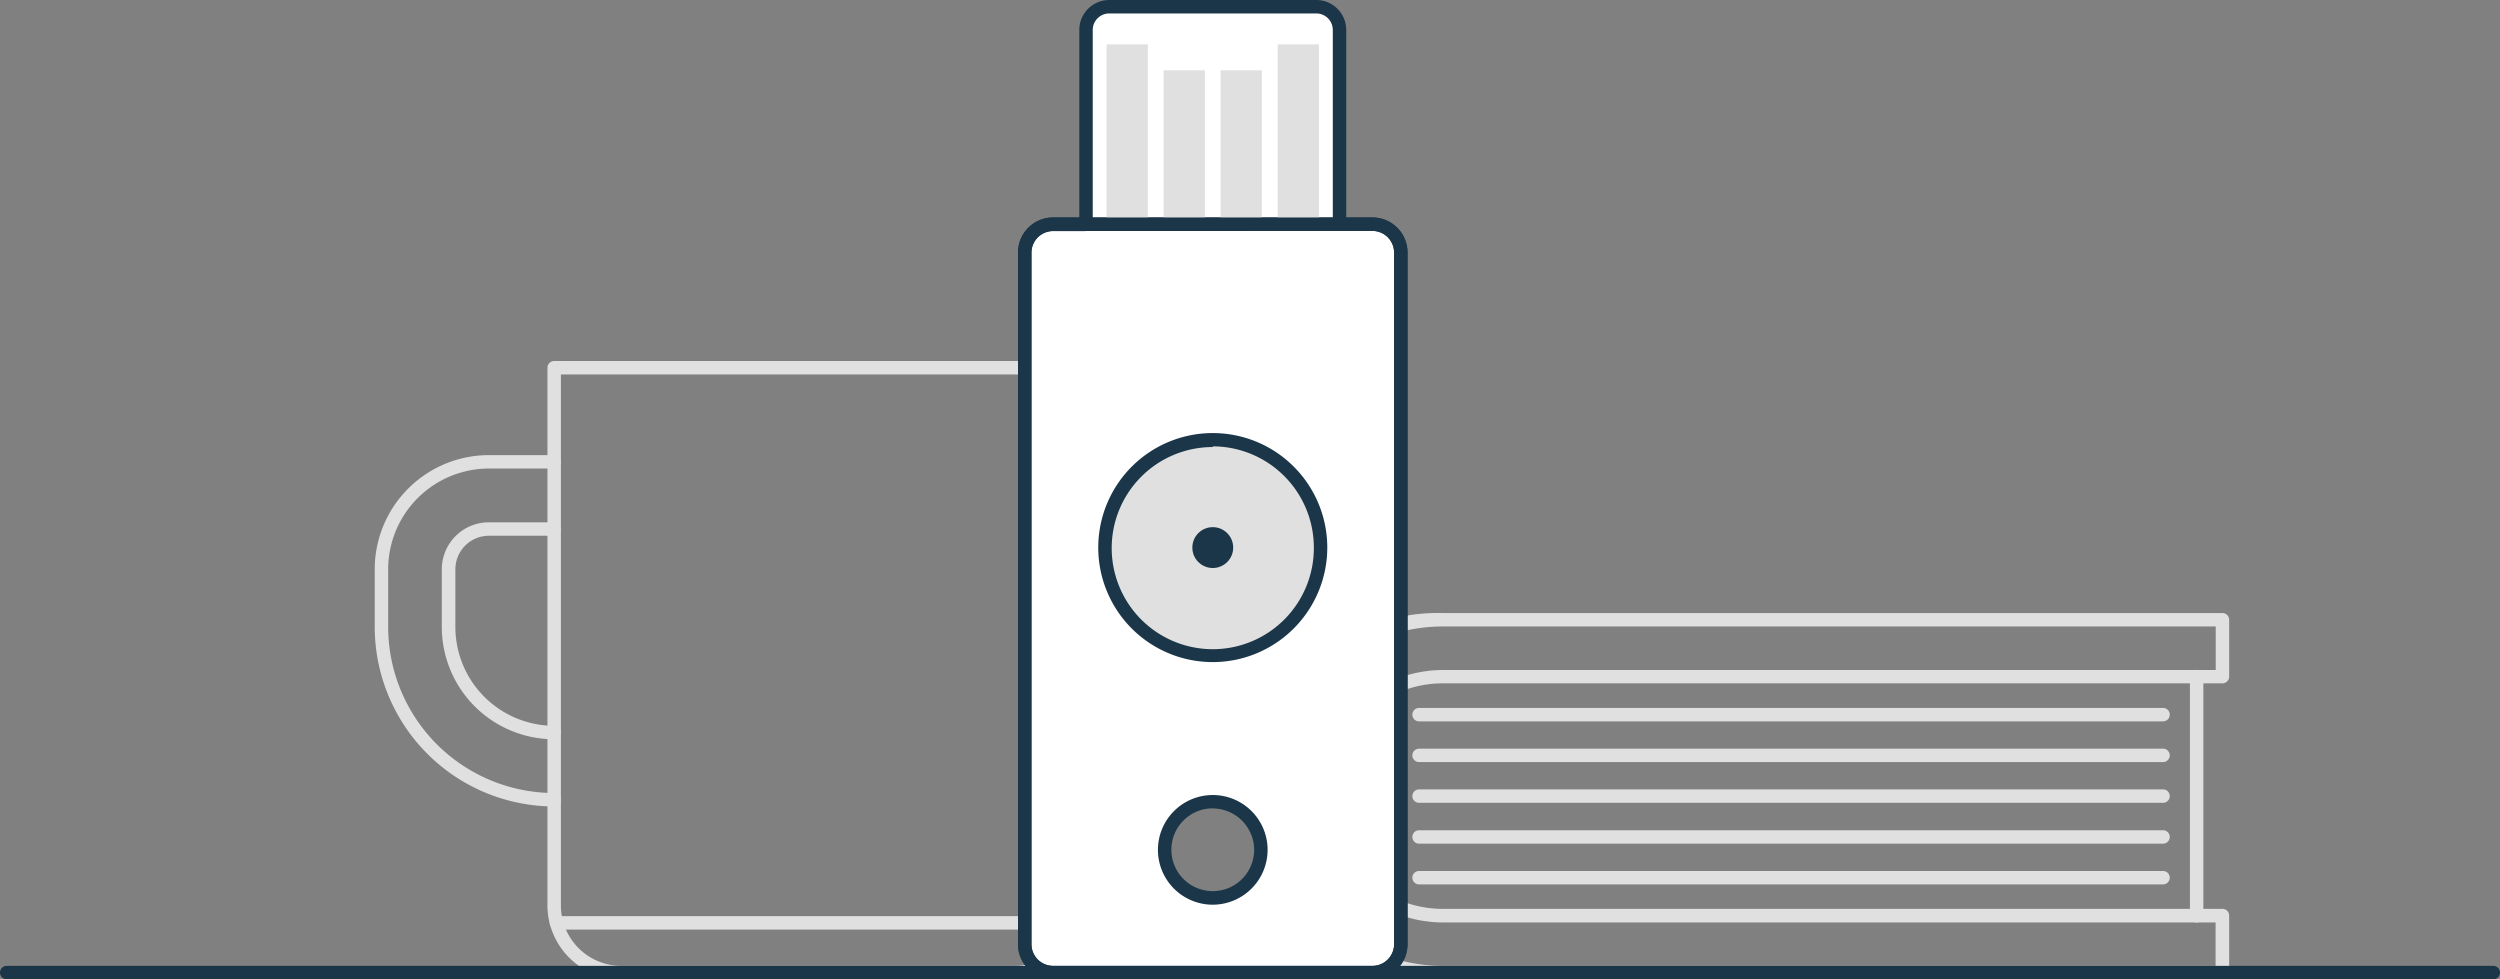 <svg id="Layer_1" data-name="Layer 1" xmlns="http://www.w3.org/2000/svg" viewBox="0 0 186 72.86"><rect x="0" y="0" width="186" height="72.86" fill="#808080" stroke="none"/><defs><style>.cls-1{fill:#e0e0e0;}.cls-2{fill:#1b3649;}.cls-3{fill:#fff;}</style></defs><title>Artboard 162</title><path class="cls-1" d="M75.5,72.86H46.23a5.51,5.51,0,0,1-5.5-5.5v-40a.5.5,0,0,1,.5-.5H80.5a.5.5,0,0,1,.5.5v40A5.51,5.51,0,0,1,75.5,72.86Zm-33.77-45v39.5a4.5,4.5,0,0,0,4.5,4.5H75.5a4.5,4.5,0,0,0,4.5-4.5V27.86Z"/><path class="cls-1" d="M80.32,69.16H41.4a.5.5,0,0,1,0-1H80.32a.5.5,0,0,1,0,1Z"/><path class="cls-1" d="M41.23,55a8.36,8.36,0,0,1-8.36-8.35V42.35a3.5,3.5,0,0,1,3.49-3.49h4.86a.5.5,0,0,1,0,1H36.37a2.5,2.5,0,0,0-2.49,2.49v4.29A7.36,7.36,0,0,0,41.23,54a.5.5,0,0,1,0,1Z"/><path class="cls-1" d="M41.23,60A13.37,13.37,0,0,1,27.88,46.64V42.35a8.5,8.5,0,0,1,8.49-8.49h4.86a.5.5,0,0,1,0,1H36.37a7.5,7.5,0,0,0-7.49,7.49v4.29A12.37,12.37,0,0,0,41.23,59a.5.5,0,0,1,0,1Z"/><path class="cls-1" d="M160.93,65.8H105.58a.5.5,0,0,1,0-1h55.35a.5.5,0,0,1,0,1Z"/><path class="cls-1" d="M160.93,62.77H105.58a.5.5,0,1,1,0-1h55.35a.5.5,0,0,1,0,1Z"/><path class="cls-1" d="M160.93,59.73H105.58a.5.5,0,0,1,0-1h55.35a.5.5,0,0,1,0,1Z"/><path class="cls-1" d="M160.93,56.7H105.58a.5.5,0,1,1,0-1h55.35a.5.5,0,0,1,0,1Z"/><path class="cls-1" d="M160.93,53.67H105.58a.5.5,0,0,1,0-1h55.35a.5.5,0,0,1,0,1Z"/><path class="cls-1" d="M165.35,72.86h-58a13.63,13.63,0,1,1,0-27.25h58a.5.5,0,0,1,.5.5v4.23a.5.5,0,0,1-.5.5h-58a8.39,8.39,0,0,0,0,16.78h58a.5.5,0,0,1,.5.5v4.23A.5.5,0,0,1,165.35,72.86Zm-58-26.25a12.62,12.62,0,1,0,0,25.25h57.49V68.63H107.36a9.39,9.39,0,0,1,0-18.78h57.49V46.61Z"/><path class="cls-1" d="M163.43,68.63a.5.5,0,0,1-.5-.5V50.34a.5.5,0,0,1,1,0V68.13A.5.5,0,0,1,163.43,68.63Z"/><path class="cls-2" d="M185.5,72.86H.5a.5.5,0,0,1,0-1h185a.5.5,0,0,1,0,1Z"/><rect class="cls-3" x="80.8" y="0.5" width="18.85" height="55.67" rx="1.73" ry="1.73"/><path class="cls-2" d="M97.93,56.67H82.53a2.23,2.23,0,0,1-2.23-2.23V2.23A2.23,2.23,0,0,1,82.53,0H97.93a2.23,2.23,0,0,1,2.23,2.23V54.44A2.23,2.23,0,0,1,97.93,56.67ZM82.53,1A1.23,1.23,0,0,0,81.3,2.23V54.44a1.23,1.23,0,0,0,1.23,1.23H97.93a1.23,1.23,0,0,0,1.23-1.23V2.23A1.23,1.23,0,0,0,97.93,1Z"/><path class="cls-3" d="M102.11,16.69H78.35a2.11,2.11,0,0,0-2.11,2.11V70.25a2.11,2.11,0,0,0,2.11,2.11h23.76a2.11,2.11,0,0,0,2.11-2.11V18.79A2.11,2.11,0,0,0,102.11,16.69ZM90.23,66.81a3.58,3.58,0,1,1,3.58-3.58A3.58,3.58,0,0,1,90.23,66.81Z"/><path class="cls-2" d="M102.11,72.86H78.35a2.61,2.61,0,0,1-2.61-2.61V18.79a2.61,2.61,0,0,1,2.61-2.61h23.76a2.61,2.61,0,0,1,2.61,2.61V70.25A2.61,2.61,0,0,1,102.11,72.86ZM78.35,17.19a1.61,1.61,0,0,0-1.61,1.61V70.25a1.61,1.61,0,0,0,1.61,1.61h23.76a1.61,1.61,0,0,0,1.61-1.61V18.79a1.61,1.61,0,0,0-1.61-1.61ZM90.23,67.31a4.08,4.08,0,1,1,4.08-4.08A4.09,4.09,0,0,1,90.23,67.31Zm0-7.17a3.08,3.08,0,1,0,3.08,3.08A3.09,3.09,0,0,0,90.23,60.15Z"/><circle class="cls-1" cx="90.23" cy="40.74" r="8.02"/><path class="cls-2" d="M90.23,49.26a8.52,8.52,0,1,1,8.52-8.52A8.53,8.53,0,0,1,90.23,49.26Zm0-16a7.52,7.52,0,1,0,7.52,7.52A7.53,7.53,0,0,0,90.23,33.21Z"/><circle class="cls-2" cx="90.23" cy="40.74" r="1.52"/><rect class="cls-1" x="82.33" y="3.3" width="3.07" height="13.39"/><rect class="cls-1" x="86.57" y="5.23" width="3.07" height="11.46"/><rect class="cls-1" x="90.81" y="5.23" width="3.07" height="11.46"/><rect class="cls-1" x="95.06" y="3.3" width="3.07" height="13.39"/><path class="cls-2" d="M102.11,72.86H78.35a2.61,2.61,0,0,1-2.61-2.61V18.79a2.61,2.61,0,0,1,2.61-2.61h23.76a2.61,2.61,0,0,1,2.61,2.61V70.25A2.61,2.61,0,0,1,102.11,72.86ZM78.35,17.19a1.61,1.61,0,0,0-1.61,1.61V70.25a1.61,1.61,0,0,0,1.61,1.61h23.76a1.61,1.61,0,0,0,1.61-1.61V18.79a1.61,1.61,0,0,0-1.61-1.61Z"/></svg>